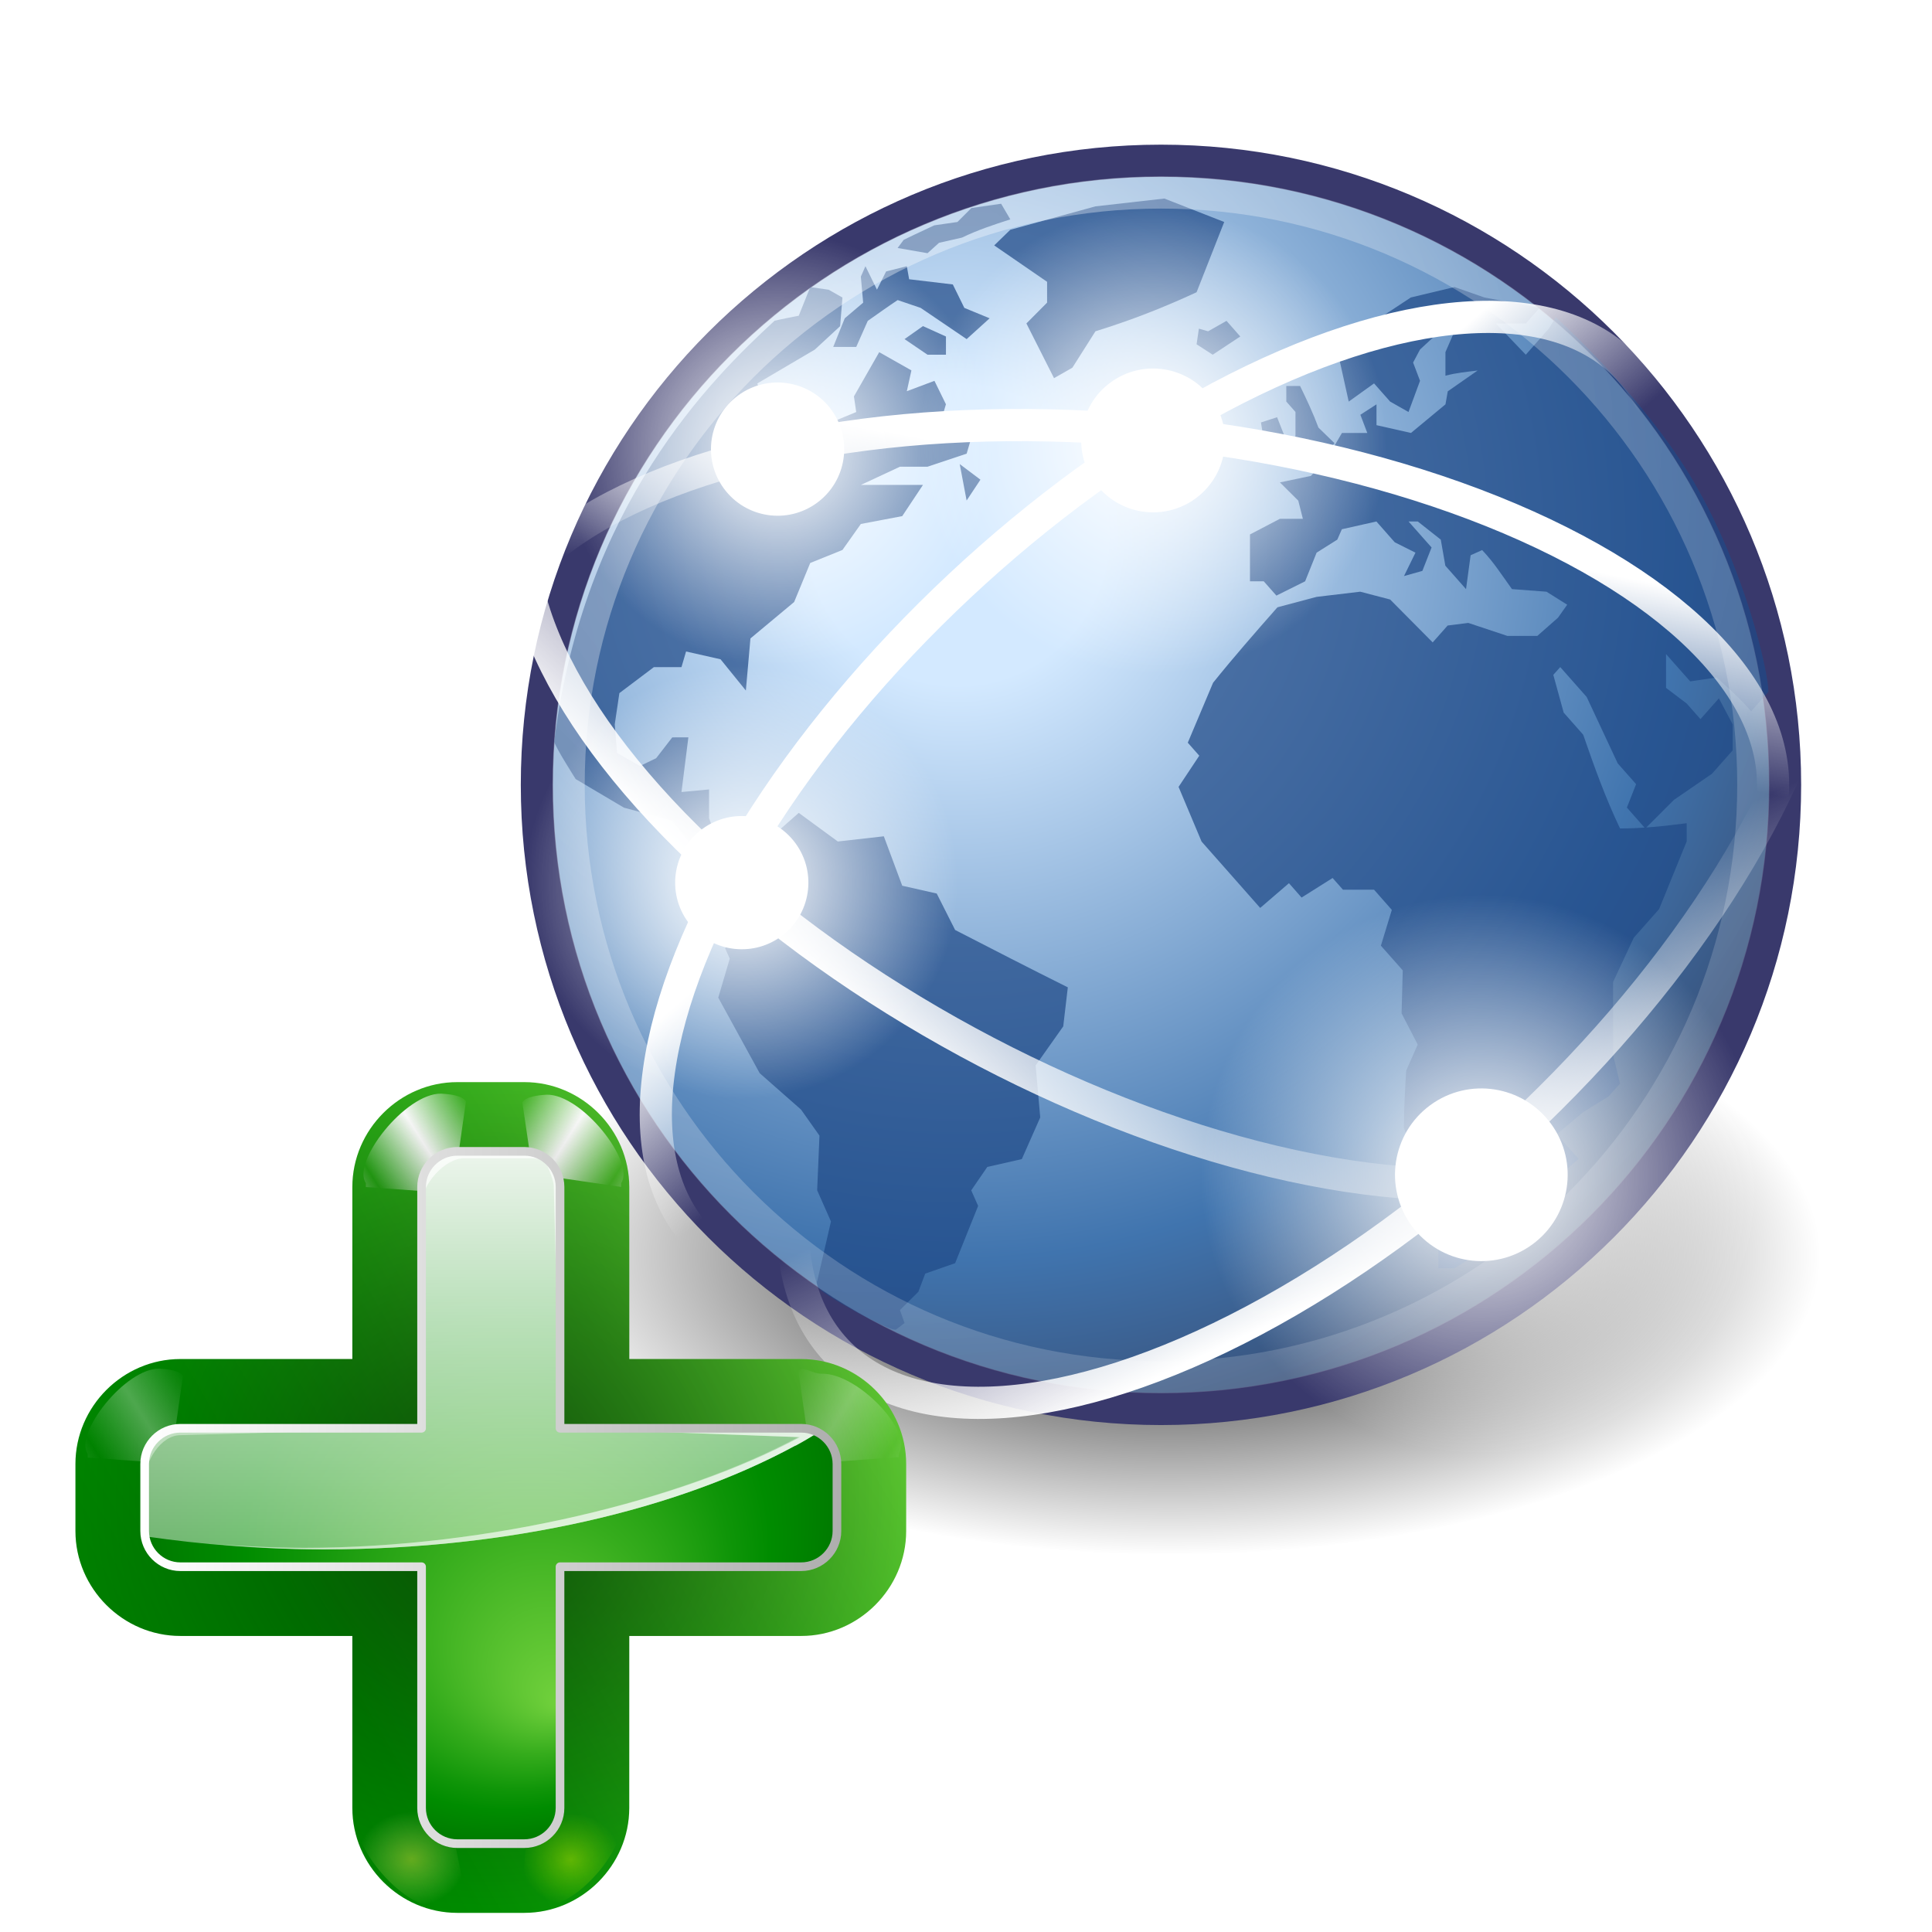 <?xml version="1.0" encoding="UTF-8" standalone="no"?>
<svg
   xmlns:dc="http://purl.org/dc/elements/1.1/"
   xmlns:cc="http://creativecommons.org/ns#"
   xmlns:rdf="http://www.w3.org/1999/02/22-rdf-syntax-ns#"
   xmlns:svg="http://www.w3.org/2000/svg"
   xmlns="http://www.w3.org/2000/svg"
   xmlns:xlink="http://www.w3.org/1999/xlink"
   xmlns:sodipodi="http://sodipodi.sourceforge.net/DTD/sodipodi-0.dtd"
   xmlns:inkscape="http://www.inkscape.org/namespaces/inkscape"
   width="48px"
   height="48px"
   id="svg3440"
   sodipodi:version="0.32"
   inkscape:version="1.0.1 (3bc2e813f5, 2020-09-07)"
   sodipodi:docname="applications-internet-new.svg"
   inkscape:output_extension="org.inkscape.output.svg.inkscape"
   version="1.1">
  <defs
     id="defs3">
    <inkscape:perspective
       sodipodi:type="inkscape:persp3d"
       inkscape:vp_x="0 : 24 : 1"
       inkscape:vp_y="0 : 1000 : 0"
       inkscape:vp_z="48 : 24 : 1"
       inkscape:persp3d-origin="24 : 16 : 1"
       id="perspective95" />
    <linearGradient
       inkscape:collect="always"
       id="linearGradient6001">
      <stop
         style="stop-color:#ffffff;stop-opacity:1;"
         offset="0"
         id="stop6003" />
      <stop
         style="stop-color:#ffffff;stop-opacity:0;"
         offset="1"
         id="stop6005" />
    </linearGradient>
    <linearGradient
       inkscape:collect="always"
       id="linearGradient4825">
      <stop
         style="stop-color:#ffffff;stop-opacity:1;"
         offset="0"
         id="stop4827" />
      <stop
         style="stop-color:#ffffff;stop-opacity:0;"
         offset="1"
         id="stop4829" />
    </linearGradient>
    <linearGradient
       id="linearGradient4126">
      <stop
         style="stop-color:#ffffff;stop-opacity:1;"
         offset="0"
         id="stop4128" />
      <stop
         style="stop-color:#ffffff;stop-opacity:0.165;"
         offset="1"
         id="stop4130" />
    </linearGradient>
    <linearGradient
       inkscape:collect="always"
       id="linearGradient4114">
      <stop
         style="stop-color:#000000;stop-opacity:1;"
         offset="0"
         id="stop4116" />
      <stop
         style="stop-color:#000000;stop-opacity:0;"
         offset="1"
         id="stop4118" />
    </linearGradient>
    <linearGradient
       id="linearGradient3962">
      <stop
         style="stop-color:#d3e9ff;stop-opacity:1;"
         offset="0"
         id="stop3964" />
      <stop
         style="stop-color:#d3e9ff;stop-opacity:1;"
         offset="0.155"
         id="stop4134" />
      <stop
         style="stop-color:#4074ae;stop-opacity:1;"
         offset="0.75"
         id="stop4346" />
      <stop
         style="stop-color:#36486c;stop-opacity:1;"
         offset="1"
         id="stop3966" />
    </linearGradient>
    <radialGradient
       inkscape:collect="always"
       xlink:href="#linearGradient3962"
       id="radialGradient3968"
       gradientTransform="matrix(0.8,0,0,0.8,9.199,0.72)"
       cx="18.248"
       cy="15.716"
       fx="18.248"
       fy="15.716"
       r="29.993"
       gradientUnits="userSpaceOnUse" />
    <radialGradient
       inkscape:collect="always"
       xlink:href="#linearGradient4114"
       id="radialGradient4120"
       gradientTransform="matrix(1.315,0,0,0.605,9.199,-7.493)"
       cx="15.116"
       cy="63.965"
       fx="15.116"
       fy="63.965"
       r="12.289"
       gradientUnits="userSpaceOnUse" />
    <radialGradient
       inkscape:collect="always"
       xlink:href="#linearGradient4126"
       id="radialGradient4132"
       gradientTransform="matrix(0.8,0,0,0.8,9.199,0.72)"
       cx="15.601"
       cy="12.142"
       fx="15.601"
       fy="12.142"
       r="43.527"
       gradientUnits="userSpaceOnUse" />
    <radialGradient
       inkscape:collect="always"
       xlink:href="#linearGradient4825"
       id="radialGradient5983"
       gradientUnits="userSpaceOnUse"
       cx="12.071"
       cy="12.493"
       fx="12.071"
       fy="12.493"
       r="6.718" />
    <radialGradient
       inkscape:collect="always"
       xlink:href="#linearGradient4825"
       id="radialGradient5985"
       gradientUnits="userSpaceOnUse"
       cx="12.071"
       cy="12.493"
       fx="12.071"
       fy="12.493"
       r="6.718" />
    <radialGradient
       inkscape:collect="always"
       xlink:href="#linearGradient4825"
       id="radialGradient5987"
       gradientUnits="userSpaceOnUse"
       cx="12.071"
       cy="12.493"
       fx="12.071"
       fy="12.493"
       r="6.718" />
    <radialGradient
       inkscape:collect="always"
       xlink:href="#linearGradient4825"
       id="radialGradient5989"
       gradientUnits="userSpaceOnUse"
       cx="12.071"
       cy="12.493"
       fx="12.071"
       fy="12.493"
       r="6.718" />
    <linearGradient
       inkscape:collect="always"
       xlink:href="#linearGradient6001"
       id="linearGradient6007"
       x1="-25.176"
       y1="30.057"
       x2="-22.252"
       y2="21.042"
       gradientUnits="userSpaceOnUse"
       gradientTransform="matrix(1.029,0,0,0.8,52.568,-13.083)" />
    <linearGradient
       inkscape:collect="always"
       xlink:href="#linearGradient6001"
       id="linearGradient6011"
       gradientUnits="userSpaceOnUse"
       x1="-25.176"
       y1="30.057"
       x2="-22.114"
       y2="22.662"
       gradientTransform="matrix(1.029,0,0,0.8,27.521,21.868)" />
    <linearGradient
       inkscape:collect="always"
       xlink:href="#linearGradient6001"
       id="linearGradient6015"
       gradientUnits="userSpaceOnUse"
       x1="-22.823"
       y1="28.338"
       x2="-22.114"
       y2="22.662"
       gradientTransform="matrix(1.029,0,0,0.8,-10.489,-32.25)" />
    <linearGradient
       inkscape:collect="always"
       xlink:href="#linearGradient6001"
       id="linearGradient6019"
       gradientUnits="userSpaceOnUse"
       x1="-21.659"
       y1="15.649"
       x2="-21.962"
       y2="21.336"
       gradientTransform="matrix(1.005,0,0,0.781,26.131,17.875)" />
    <radialGradient
       gradientUnits="userSpaceOnUse"
       r="120"
       cy="27.301"
       cx="232.5"
       id="radialGradient4574">
      <stop
         id="stop4576"
         style="stop-color:#ffee93;stop-opacity:1;"
         offset="0" />
      <stop
         offset="0.339"
         style="stop-color:#fff211;stop-opacity:1;"
         id="stop4578" />
      <stop
         offset="0.597"
         style="stop-color:#ffff32;stop-opacity:1"
         id="stop4580" />
      <stop
         id="stop4582"
         style="stop-color:#ffe171;stop-opacity:1;"
         offset="1" />
    </radialGradient>
    <radialGradient
       id="radialGradient24014"
       cx="232.5"
       cy="27.301"
       r="120"
       gradientUnits="userSpaceOnUse">
      <stop
         offset="0"
         style="stop-color:#ffee93;stop-opacity:1;"
         id="stop24016" />
      <stop
         id="stop24018"
         style="stop-color:#c57c00;stop-opacity:1"
         offset="0.492" />
      <stop
         id="stop24020"
         style="stop-color:#ffff7d;stop-opacity:1;"
         offset="0.597" />
      <stop
         offset="1"
         style="stop-color:#ffe171;stop-opacity:1;"
         id="stop24022" />
    </radialGradient>
    <radialGradient
       gradientUnits="userSpaceOnUse"
       r="120"
       cy="27.301"
       cx="232.5"
       id="radialGradient2810-4">
      <stop
         id="stop2812-5"
         style="stop-color:#ffee93;stop-opacity:1;"
         offset="0" />
      <stop
         offset="0.377"
         style="stop-color:#c57c00;stop-opacity:1;"
         id="stop3686" />
      <stop
         offset="0.495"
         style="stop-color:#ffff7d;stop-opacity:1;"
         id="stop2816-0" />
      <stop
         id="stop2820-3"
         style="stop-color:#ffe171;stop-opacity:1;"
         offset="1" />
    </radialGradient>
    <clipPath
       clipPathUnits="userSpaceOnUse"
       id="clipPath24074">
      <path
         sodipodi:type="star"
         style="opacity:0.394;fill:url(#linearGradient24078);fill-opacity:1;stroke:none"
         id="path24076"
         sodipodi:sides="11"
         sodipodi:cx="90.156113"
         sodipodi:cy="85.220039"
         sodipodi:r1="19.827379"
         sodipodi:r2="13.362659"
         sodipodi:arg1="0.78539816"
         sodipodi:arg2="1.0519012"
         inkscape:flatsided="false"
         inkscape:rounded="0"
         inkscape:randomized="0"
         d="m 104.176,99.24 -7.393,-2.416 -2.412,7.771 -4.913,-6.03 -6.23,5.233 -0.873,-7.729 -8.07,1.034 3.444,-6.974 -7.348,-3.494 6.668,-4.005 -4.293,-6.912 7.775,0.236 0.125,-8.135 6.413,4.401 4.504,-6.776 3.015,7.17 7.452,-3.266 -1.34,7.662 8.035,1.282 -5.269,5.721 6.066,5.422 -7.526,1.964 z"
         transform="translate(80,-0.939)" />
    </clipPath>
    <linearGradient
       inkscape:collect="always"
       xlink:href="#radialGradient24014"
       id="linearGradient24078"
       gradientUnits="userSpaceOnUse"
       x1="73.712"
       y1="71.215"
       x2="89.812"
       y2="99.102" />
    <radialGradient
       gradientUnits="userSpaceOnUse"
       r="120"
       cy="27.301"
       cx="232.5"
       id="radialGradient4574-6">
      <stop
         id="stop4576-7"
         style="stop-color:#ffee93;stop-opacity:1;"
         offset="0" />
      <stop
         offset="0.339"
         style="stop-color:#fff211;stop-opacity:1;"
         id="stop4578-5" />
      <stop
         offset="0.597"
         style="stop-color:#ffff32;stop-opacity:1"
         id="stop4580-3" />
      <stop
         id="stop4582-5"
         style="stop-color:#ffe171;stop-opacity:1;"
         offset="1" />
    </radialGradient>
    <linearGradient
       y2="104.807"
       x2="-62.425"
       y1="76.708"
       x1="-13.757"
       gradientTransform="translate(148,20)"
       gradientUnits="userSpaceOnUse"
       id="linearGradient4794"
       xlink:href="#XMLID_4_"
       inkscape:collect="always" />
    <radialGradient
       gradientUnits="userSpaceOnUse"
       gradientTransform="matrix(0.979,0,0,0.973,133,20.876)"
       r="55.148"
       cy="-0.215"
       cx="48"
       id="XMLID_4_">
      <stop
         id="stop3082"
         style="stop-color:#72D13D"
         offset="0" />
      <stop
         id="stop3084"
         style="stop-color:#35AC1C"
         offset="0.355" />
      <stop
         id="stop3086"
         style="stop-color:#0F9508"
         offset="0.619" />
      <stop
         id="stop3088"
         style="stop-color:#008C00"
         offset="0.757" />
      <stop
         id="stop3090"
         style="stop-color:#007A00"
         offset="1" />
    </radialGradient>
    <linearGradient
       inkscape:collect="always"
       xlink:href="#linearGradient6001"
       id="linearGradient3571"
       gradientUnits="userSpaceOnUse"
       x1="73.743"
       y1="15.337"
       x2="80"
       y2="19.282"
       spreadMethod="reflect" />
    <filter
       id="filter3387"
       height="1.25"
       y="-0.125"
       width="1.204"
       x="-0.102"
       inkscape:collect="always">
      <feGaussianBlur
         id="feGaussianBlur3389"
         stdDeviation="0.447"
         inkscape:collect="always" />
    </filter>
    <radialGradient
       r="6.781"
       fy="17.838"
       fx="73.657"
       cy="17.838"
       cx="73.657"
       gradientTransform="matrix(1,0,0,0.871,0,2.303)"
       gradientUnits="userSpaceOnUse"
       id="radialGradient4800"
       xlink:href="#linearGradient5412"
       inkscape:collect="always" />
    <linearGradient
       id="linearGradient5412"
       gradientUnits="userSpaceOnUse"
       x1="28"
       y1="57.5"
       x2="28"
       y2="0">
      <stop
         offset="0"
         style="stop-color:#fff14d;stop-opacity:1;"
         id="stop5414" />
      <stop
         offset="1"
         style="stop-color:#f8ffa0;stop-opacity:0;"
         id="stop5416" />
    </linearGradient>
    <radialGradient
       r="6.206"
       fy="17.803"
       fx="73.082"
       cy="17.803"
       cx="73.082"
       gradientTransform="matrix(1,0,0,0.926,0,1.324)"
       gradientUnits="userSpaceOnUse"
       id="radialGradient4802"
       xlink:href="#linearGradient4770"
       inkscape:collect="always" />
    <linearGradient
       id="linearGradient4770"
       gradientUnits="userSpaceOnUse"
       x1="-84.002"
       y1="-383.997"
       x2="-12.003"
       y2="-383.997"
       gradientTransform="rotate(90,-90.001,50.002)">
      <stop
         offset="0"
         style="stop-color:#e5ff00;stop-opacity:1"
         id="stop4772" />
      <stop
         offset="1"
         style="stop-color:#bff500;stop-opacity:0;"
         id="stop4774" />
    </linearGradient>
    <radialGradient
       r="24"
       fy="104"
       fx="104"
       cy="104"
       cx="104"
       gradientTransform="translate(0,-1.3e-5)"
       gradientUnits="userSpaceOnUse"
       id="radialGradient4806"
       xlink:href="#linearGradient3030"
       inkscape:collect="always" />
    <linearGradient
       id="linearGradient3030"
       inkscape:collect="always">
      <stop
         id="stop3032"
         offset="0"
         style="stop-color:#000000;stop-opacity:0.779" />
      <stop
         id="stop3034"
         offset="1"
         style="stop-color:#000000;stop-opacity:0;" />
    </linearGradient>
    <radialGradient
       r="20"
       fy="96"
       fx="-40"
       cy="84"
       cx="-44"
       gradientTransform="translate(148,20)"
       gradientUnits="userSpaceOnUse"
       id="radialGradient4810"
       xlink:href="#XMLID_4_"
       inkscape:collect="always" />
    <radialGradient
       gradientUnits="userSpaceOnUse"
       gradientTransform="matrix(0.979,0,0,0.973,133,20.876)"
       r="55.148"
       cy="-0.215"
       cx="48"
       id="radialGradient1513">
      <stop
         id="stop1503"
         style="stop-color:#72D13D"
         offset="0" />
      <stop
         id="stop1505"
         style="stop-color:#35AC1C"
         offset="0.355" />
      <stop
         id="stop1507"
         style="stop-color:#0F9508"
         offset="0.619" />
      <stop
         id="stop1509"
         style="stop-color:#008C00"
         offset="0.757" />
      <stop
         id="stop1511"
         style="stop-color:#007A00"
         offset="1" />
    </radialGradient>
    <linearGradient
       y2="108.01"
       x2="11.681"
       y1="60.539"
       x1="11.681"
       gradientTransform="translate(85.312,20)"
       gradientUnits="userSpaceOnUse"
       id="linearGradient4812"
       xlink:href="#linearGradient6001"
       inkscape:collect="always" />
    <linearGradient
       y2="96.001"
       x2="11.681"
       y1="52"
       x1="6.698"
       gradientTransform="translate(85.302,20)"
       gradientUnits="userSpaceOnUse"
       id="linearGradient4814"
       xlink:href="#linearGradient6001"
       inkscape:collect="always" />
    <linearGradient
       y2="72"
       x2="14.698"
       y1="96"
       x1="26.698"
       gradientTransform="translate(85.302,20)"
       gradientUnits="userSpaceOnUse"
       id="linearGradient4816"
       xlink:href="#linearGradient6001"
       inkscape:collect="always" />
    <linearGradient
       y2="84"
       x2="120.25"
       y1="84"
       x1="79.75"
       gradientTransform="translate(4,20)"
       gradientUnits="userSpaceOnUse"
       id="linearGradient4818"
       xlink:href="#linearGradient3225"
       inkscape:collect="always" />
    <linearGradient
       id="linearGradient3225">
      <stop
         style="stop-color:#ffffff;stop-opacity:1;"
         offset="0"
         id="stop3227" />
      <stop
         style="stop-color:#aeaeae;stop-opacity:1;"
         offset="1"
         id="stop3229" />
    </linearGradient>
    <filter
       id="filter3191"
       inkscape:collect="always">
      <feGaussianBlur
         id="feGaussianBlur3193"
         stdDeviation="0.203"
         inkscape:collect="always" />
    </filter>
    <linearGradient
       inkscape:collect="always"
       xlink:href="#linearGradient6001"
       id="linearGradient1937"
       gradientUnits="userSpaceOnUse"
       x1="73.743"
       y1="15.337"
       x2="80"
       y2="19.282"
       spreadMethod="reflect" />
    <linearGradient
       inkscape:collect="always"
       xlink:href="#linearGradient6001"
       id="linearGradient1939"
       gradientUnits="userSpaceOnUse"
       x1="73.743"
       y1="15.337"
       x2="80"
       y2="19.282"
       spreadMethod="reflect" />
    <linearGradient
       inkscape:collect="always"
       xlink:href="#linearGradient6001"
       id="linearGradient1941"
       gradientUnits="userSpaceOnUse"
       x1="73.743"
       y1="15.337"
       x2="80"
       y2="19.282"
       spreadMethod="reflect" />
  </defs>
  <sodipodi:namedview
     id="base"
     pagecolor="#ffffff"
     bordercolor="#666666"
     borderopacity="0.173"
     inkscape:pageopacity="0"
     inkscape:pageshadow="2"
     inkscape:zoom="5.6568542"
     inkscape:cx="5.0143305"
     inkscape:cy="27.22336"
     inkscape:current-layer="layer1"
     showgrid="false"
     inkscape:grid-bbox="true"
     inkscape:document-units="px"
     inkscape:window-width="1920"
     inkscape:window-height="1000"
     inkscape:window-x="0"
     inkscape:window-y="0"
     inkscape:showpageshadow="false"
     inkscape:document-rotation="0"
     inkscape:window-maximized="1" />
  <g
     id="layer1"
     inkscape:label="Layer 1"
     inkscape:groupmode="layer"
     style="display:inline">
    <ellipse
       style="display:inline;fill:url(#radialGradient4120);fill-opacity:1;stroke:none;stroke-width:0.892;stroke-opacity:1"
       id="path4112"
       cx="29.068"
       cy="31.186"
       rx="16.154"
       ry="7.431"
       inkscape:label="shadow" />
    <path
       style="fill:url(#radialGradient3968);fill-opacity:1;fill-rule:nonzero;stroke:#39396c;stroke-width:0.8;stroke-miterlimit:4;stroke-opacity:1"
       d="m 44.349,19.499 c 0,8.563 -6.942,15.506 -15.505,15.506 -8.563,0 -15.505,-6.942 -15.505,-15.506 0,-8.563 6.942,-15.505 15.505,-15.505 8.562,0 15.505,6.941 15.505,15.505 z"
       id="path3214" />
    <g
       id="g4136"
       style="opacity:1;fill:#204a87;fill-opacity:0.713;fill-rule:nonzero;stroke:none;stroke-miterlimit:4"
       transform="matrix(0.786,0,0,0.786,9.295,0.907)">
      <g
         id="g4138"
         style="fill:#204a87">
        <g
           id="g4142"
           style="fill:#204a87">
          <path
             d="m 44.071,20.714 c 0,0.263 0,0 0,0 l -0.545,0.617 c -0.334,-0.394 -0.709,-0.725 -1.09,-1.07 l -0.836,0.123 -0.764,-0.863 v 1.068 l 0.654,0.495 0.435,0.493 0.582,-0.658 c 0.146,0.274 0.291,0.549 0.436,0.823 v 0.822 l -0.655,0.74 -1.199,0.823 -0.908,0.906 -0.582,-0.66 0.291,-0.74 -0.581,-0.658 -0.981,-2.098 -0.836,-0.945 -0.219,0.246 0.328,1.193 0.617,0.699 c 0.352,1.018 0.701,1.99 1.164,2.963 0.718,0 1.395,-0.076 2.107,-0.166 v 0.576 l -0.872,2.139 -0.8,0.904 -0.654,1.4 c 0,0.768 0,1.535 0,2.303 l 0.219,0.906 -0.363,0.41 -0.801,0.494 -0.836,0.699 0.691,0.781 -0.945,0.824 0.182,0.533 -1.418,1.605 h -0.944 l -0.8,0.494 H 33.64 V 38.281 L 33.423,36.963 c -0.281,-0.826 -0.574,-1.647 -0.872,-2.467 0,-0.606 0.036,-1.205 0.072,-1.81 l 0.364,-0.822 -0.51,-0.988 0.037,-1.357 -0.691,-0.781 0.346,-1.131 -0.562,-0.638 H 30.624 l -0.327,-0.37 -0.981,0.618 -0.399,-0.454 -0.909,0.782 c -0.617,-0.7 -1.235,-1.399 -1.853,-2.098 l -0.727,-1.728 0.654,-0.986 -0.363,-0.411 0.799,-1.894 c 0.656,-0.816 1.342,-1.6 2.035,-2.386 l 1.236,-0.329 1.381,-0.164 0.945,0.247 1.345,1.356 0.473,-0.534 0.653,-0.082 1.236,0.411 h 0.945 l 0.654,-0.576 0.291,-0.411 -0.655,-0.411 -1.091,-0.082 c -0.303,-0.42 -0.584,-0.861 -0.943,-1.234 l -0.364,0.164 -0.145,1.07 -0.654,-0.74 -0.144,-0.824 -0.727,-0.574 h -0.292 l 0.728,0.822 -0.291,0.74 -0.581,0.164 0.363,-0.74 -0.655,-0.328 -0.58,-0.658 -1.092,0.246 -0.144,0.328 -0.654,0.412 -0.363,0.905 -0.908,0.452 -0.4,-0.452 h -0.435 v -1.481 l 0.945,-0.494 h 0.727 l -0.146,-0.575 -0.58,-0.576 0.981,-0.206 0.545,-0.616 0.435,-0.741 h 0.801 l -0.219,-0.575 0.51,-0.329 v 0.658 l 1.09,0.246 1.09,-0.904 0.073,-0.412 0.944,-0.658 c -0.342,0.043 -0.684,0.074 -1.018,0.165 V 9.977 L 34.221,9.154 H 33.858 l -0.798,0.74 -0.219,0.412 0.219,0.577 -0.364,0.986 -0.581,-0.329 -0.508,-0.575 -0.801,0.575 -0.291,-1.316 1.381,-0.905 V 8.825 l 0.873,-0.576 1.381,-0.33 0.945,0.33 1.744,0.329 -0.435,0.493 H 35.458 l 0.945,0.987 0.727,-0.822 0.221,-0.362 c 0,0 2.787,2.498 4.38,5.231 1.593,2.733 2.341,5.955 2.341,6.609 z"
             id="path4144"
             style="fill:#204a87" />
        </g>
      </g>
      <g
         id="g4146"
         style="fill:#204a87">
        <g
           id="g4150"
           style="fill:#204a87">
          <path
             d="m 26.07,9.236 -0.073,0.493 0.51,0.329 0.871,-0.576 -0.435,-0.494 -0.582,0.33 -0.29,-0.083"
             id="path4152"
             style="fill:#204a87" />
        </g>
      </g>
      <g
         id="g4154"
         style="fill:#204a87">
        <g
           id="g4158"
           style="fill:#204a87">
          <path
             d="m 26.87,5.863 -1.891,-0.741 -2.18,0.247 -2.69,0.74 -0.509,0.494 1.672,1.151 v 0.658 l -0.654,0.658 0.873,1.729 0.58,-0.33 0.729,-1.151 c 1.123,-0.347 2.13,-0.741 3.197,-1.234 l 0.873,-2.221"
             id="path4160"
             style="fill:#204a87" />
        </g>
      </g>
      <g
         id="g4162"
         style="fill:#204a87">
        <g
           id="g4166"
           style="fill:#204a87">
          <path
             d="m 28.833,12.775 -0.291,-0.741 -0.51,0.165 0.146,0.904 0.654,-0.328"
             id="path4168"
             style="fill:#204a87" />
        </g>
      </g>
      <g
         id="g4170"
         style="fill:#204a87">
        <g
           id="g4174"
           style="fill:#204a87">
          <path
             d="m 29.123,12.609 -0.145,0.988 0.8,-0.165 0.581,-0.575 -0.509,-0.494 C 29.679,11.908 29.482,11.483 29.268,11.046 H 28.833 v 0.493 l 0.29,0.329 v 0.74"
             id="path4176"
             style="fill:#204a87" />
        </g>
      </g>
      <g
         id="g4178"
         style="fill:#204a87">
        <g
           id="g4182"
           style="fill:#204a87">
          <path
             d="m 18.365,28.242 -0.582,-1.152 -1.09,-0.247 -0.582,-1.562 -1.454,0.164 -1.235,-0.904 -1.309,1.151 v 0.182 c -0.396,-0.114 -0.883,-0.13 -1.235,-0.347 l -0.291,-0.822 v -0.905 l -0.872,0.082 c 0.073,-0.576 0.145,-1.151 0.218,-1.728 H 9.424 L 8.915,22.812 8.406,23.058 7.679,22.648 7.606,21.743 7.752,20.755 8.843,19.933 h 0.872 l 0.145,-0.494 1.09,0.246 0.8,0.988 0.145,-1.647 1.381,-1.151 0.509,-1.234 1.018,-0.411 0.582,-0.822 1.308,-0.248 0.655,-0.986 c -0.654,0 -1.309,0 -1.963,0 l 1.236,-0.576 h 0.872 l 1.236,-0.412 0.145,-0.492 -0.436,-0.412 -0.509,-0.165 0.145,-0.493 -0.363,-0.74 -0.873,0.328 0.145,-0.658 -1.018,-0.576 -0.799,1.398 0.072,0.494 -0.799,0.33 -0.509,1.069 -0.218,-0.987 -1.381,-0.576 -0.218,-0.74 1.817,-1.07 0.8,-0.74 0.073,-0.905 -0.436,-0.247 -0.582,-0.083 -0.363,0.905 c 0,0 -0.608,0.119 -0.764,0.158 -1.996,1.839 -6.029,5.81 -6.966,13.306 0.037,0.174 0.679,1.182 0.679,1.182 l 1.526,0.904 1.526,0.412 0.655,0.823 1.017,0.74 0.582,-0.082 0.436,0.196 v 0.133 l -0.581,1.563 -0.436,0.658 0.145,0.33 -0.363,1.232 1.309,2.387 1.308,1.152 0.582,0.822 -0.073,1.728 0.436,0.986 -0.436,1.893 c 0,0 -0.034,-0.012 0.021,0.178 0.056,0.19 2.329,1.451 2.474,1.344 0.144,-0.109 0.267,-0.205 0.267,-0.205 l -0.145,-0.41 0.581,-0.576 0.218,-0.576 0.945,-0.33 0.727,-1.81 -0.218,-0.492 0.508,-0.74 1.091,-0.248 0.582,-1.316 -0.145,-1.645 0.872,-1.234 0.145,-1.234 C 20.733,29.461 19.549,28.851 18.365,28.242"
             id="path4184"
             style="fill:#204a87" />
        </g>
      </g>
      <g
         id="g4186"
         style="fill:#204a87">
        <g
           id="g4190"
           style="fill:#204a87">
          <path
             d="m 16.766,9.565 0.727,0.494 h 0.582 V 9.483 l -0.727,-0.329 -0.582,0.411"
             id="path4192"
             style="fill:#204a87" />
        </g>
      </g>
      <g
         id="g4194"
         style="fill:#204a87">
        <g
           id="g4198"
           style="fill:#204a87">
          <path
             d="M 14.876,8.907 14.512,9.812 h 0.727 L 15.603,8.989 C 15.917,8.768 16.229,8.544 16.548,8.331 l 0.727,0.247 c 0.484,0.329 0.969,0.658 1.454,0.987 L 19.456,8.907 18.656,8.578 18.292,7.837 16.911,7.673 16.838,7.261 16.184,7.426 15.894,8.002 15.53,7.261 l -0.145,0.329 0.073,0.823 -0.582,0.494"
             id="path4200"
             style="fill:#204a87" />
        </g>
      </g>
      <g
         id="g4202"
         style="fill:#204a87">
        <g
           style="opacity:0.75;fill:#204a87"
           id="g4204">
          <path
             id="path4206"
             d=""
             style="fill:#204a87" />
        </g>
        <g
           id="g4208"
           style="fill:#204a87">
          <path
             id="path4210"
             d=""
             style="fill:#204a87" />
        </g>
      </g>
      <g
         id="g4212"
         style="fill:#204a87">
        <g
           style="opacity:0.75;fill:#204a87"
           id="g4214">
          <path
             id="path4216"
             d=""
             style="fill:#204a87" />
        </g>
        <g
           id="g4218"
           style="fill:#204a87">
          <path
             id="path4220"
             d=""
             style="fill:#204a87" />
        </g>
      </g>
      <g
         id="g4222"
         style="fill:#204a87">
        <g
           id="g4226"
           style="fill:#204a87">
          <path
             d="M 17.492,6.85 17.856,6.521 18.583,6.356 c 0.498,-0.242 0.998,-0.405 1.526,-0.576 l -0.29,-0.494 -0.939,0.135 -0.443,0.442 -0.731,0.106 -0.65,0.305 -0.316,0.153 -0.193,0.258 0.944,0.164"
             id="path4228"
             style="fill:#204a87" />
        </g>
      </g>
      <g
         id="g4230"
         style="fill:#204a87">
        <g
           id="g4234"
           style="fill:#204a87">
          <path
             d="m 18.729,14.666 0.436,-0.658 -0.655,-0.493 0.218,1.151"
             id="path4236"
             style="fill:#204a87" />
        </g>
      </g>
    </g>
    <path
       style="opacity:0.396;fill:none;fill-opacity:1;fill-rule:nonzero;stroke:url(#radialGradient4132);stroke-width:0.8;stroke-miterlimit:4;stroke-opacity:1"
       d="m 43.561,19.499 c 0,8.129 -6.59,14.718 -14.717,14.718 -8.128,0 -14.717,-6.59 -14.717,-14.718 0,-8.128 6.589,-14.717 14.717,-14.717 8.127,0 14.717,6.589 14.717,14.717 z"
       id="path4122" />
    <ellipse
       style="color:#000000;display:inline;overflow:visible;visibility:visible;opacity:1;fill:none;fill-opacity:1;fill-rule:evenodd;stroke:url(#linearGradient6007);stroke-width:0.8;stroke-linecap:round;stroke-linejoin:round;stroke-miterlimit:4;stroke-dasharray:none;stroke-dashoffset:0;stroke-opacity:1;marker:none;marker-start:none;marker-mid:none;marker-end:none"
       id="path5991"
       inkscape:r_cx="true"
       inkscape:r_cy="true"
       transform="rotate(28.461)"
       cx="33.473"
       cy="3.742"
       rx="16.185"
       ry="7.562" />
    <ellipse
       transform="rotate(-43.103)"
       inkscape:r_cy="true"
       inkscape:r_cx="true"
       id="path6009"
       style="color:#000000;display:inline;overflow:visible;visibility:visible;opacity:1;fill:none;fill-opacity:1;fill-rule:evenodd;stroke:url(#linearGradient6011);stroke-width:0.8;stroke-linecap:round;stroke-linejoin:round;stroke-miterlimit:4;stroke-dasharray:none;stroke-dashoffset:0;stroke-opacity:1;marker:none;marker-start:none;marker-mid:none;marker-end:none"
       cx="8.427"
       cy="38.693"
       rx="16.185"
       ry="7.562" />
    <g
       inkscape:r_cy="true"
       inkscape:r_cx="true"
       transform="matrix(-0.836,0.613,0.613,0.836,37.678,-16.986)"
       id="g4933">
      <circle
         transform="translate(14.95,22.93)"
         inkscape:r_cy="true"
         inkscape:r_cx="true"
         id="path4935"
         style="color:#000000;display:inline;overflow:visible;visibility:visible;opacity:1;fill:url(#radialGradient5987);fill-opacity:1;fill-rule:evenodd;stroke:none;stroke-width:1;stroke-linecap:round;stroke-linejoin:round;stroke-miterlimit:4;stroke-dasharray:none;stroke-dashoffset:0;stroke-opacity:1;marker:none;marker-start:none;marker-mid:none;marker-end:none"
         cx="12.071"
         cy="12.493"
         r="6.718" />
      <circle
         style="color:#000000;display:inline;overflow:visible;visibility:visible;opacity:1;fill:#ffffff;fill-opacity:1;fill-rule:evenodd;stroke:none;stroke-width:1;stroke-linecap:round;stroke-linejoin:round;stroke-miterlimit:4;stroke-dasharray:none;stroke-dashoffset:0;stroke-opacity:1;marker:none;marker-start:none;marker-mid:none;marker-end:none"
         id="path4937"
         inkscape:r_cx="true"
         inkscape:r_cy="true"
         transform="matrix(0.308,0,0,0.308,23.3,31.572)"
         cx="12.071"
         cy="12.493"
         r="6.718" />
    </g>
    <ellipse
       style="color:#000000;display:inline;overflow:visible;visibility:visible;opacity:1;fill:none;fill-opacity:1;fill-rule:evenodd;stroke:url(#linearGradient6015);stroke-width:0.8;stroke-linecap:round;stroke-linejoin:round;stroke-miterlimit:4;stroke-dasharray:none;stroke-dashoffset:0;stroke-opacity:1;marker:none;marker-start:none;marker-mid:none;marker-end:none"
       id="path6013"
       inkscape:r_cx="true"
       inkscape:r_cy="true"
       transform="rotate(-174.372)"
       cx="-29.583"
       cy="-15.425"
       rx="16.185"
       ry="7.562" />
    <ellipse
       style="color:#000000;display:inline;overflow:visible;visibility:visible;opacity:1;fill:none;fill-opacity:1;fill-rule:evenodd;stroke:url(#linearGradient6019);stroke-width:0.8;stroke-linecap:round;stroke-linejoin:round;stroke-miterlimit:4;stroke-dasharray:none;stroke-dashoffset:0;stroke-opacity:1;marker:none;marker-start:none;marker-mid:none;marker-end:none"
       id="path6017"
       inkscape:r_cx="true"
       inkscape:r_cy="true"
       transform="matrix(0.73,-0.683,0.683,0.73,0,0)"
       cx="7.473"
       cy="34.316"
       rx="15.815"
       ry="7.389" />
    <g
       id="g5075"
       transform="matrix(-0.645,0.473,0.473,0.645,19.102,-13.696)"
       inkscape:r_cx="true"
       inkscape:r_cy="true">
      <circle
         transform="translate(14.95,22.93)"
         inkscape:r_cy="true"
         inkscape:r_cx="true"
         id="path5077"
         style="color:#000000;display:inline;overflow:visible;visibility:visible;opacity:1;fill:url(#radialGradient5983);fill-opacity:1;fill-rule:evenodd;stroke:none;stroke-width:1;stroke-linecap:round;stroke-linejoin:round;stroke-miterlimit:4;stroke-dasharray:none;stroke-dashoffset:0;stroke-opacity:1;marker:none;marker-start:none;marker-mid:none;marker-end:none"
         cx="12.071"
         cy="12.493"
         r="6.718" />
      <circle
         style="color:#000000;display:inline;overflow:visible;visibility:visible;opacity:1;fill:#ffffff;fill-opacity:1;fill-rule:evenodd;stroke:none;stroke-width:1;stroke-linecap:round;stroke-linejoin:round;stroke-miterlimit:4;stroke-dasharray:none;stroke-dashoffset:0;stroke-opacity:1;marker:none;marker-start:none;marker-mid:none;marker-end:none"
         id="path5079"
         inkscape:r_cx="true"
         inkscape:r_cy="true"
         transform="matrix(0.308,0,0,0.308,23.3,31.572)"
         cx="12.071"
         cy="12.493"
         r="6.718" />
    </g>
    <g
       inkscape:r_cy="true"
       inkscape:r_cx="true"
       transform="matrix(-0.645,0.473,0.473,0.645,19.992,-24.467)"
       id="g4945">
      <circle
         style="color:#000000;display:inline;overflow:visible;visibility:visible;opacity:1;fill:url(#radialGradient5985);fill-opacity:1;fill-rule:evenodd;stroke:none;stroke-width:1;stroke-linecap:round;stroke-linejoin:round;stroke-miterlimit:4;stroke-dasharray:none;stroke-dashoffset:0;stroke-opacity:1;marker:none;marker-start:none;marker-mid:none;marker-end:none"
         id="path4947"
         inkscape:r_cx="true"
         inkscape:r_cy="true"
         transform="translate(14.95,22.93)"
         cx="12.071"
         cy="12.493"
         r="6.718" />
      <circle
         transform="matrix(0.308,0,0,0.308,23.3,31.572)"
         inkscape:r_cy="true"
         inkscape:r_cx="true"
         id="path4949"
         style="color:#000000;display:inline;overflow:visible;visibility:visible;opacity:1;fill:#ffffff;fill-opacity:1;fill-rule:evenodd;stroke:none;stroke-width:1;stroke-linecap:round;stroke-linejoin:round;stroke-miterlimit:4;stroke-dasharray:none;stroke-dashoffset:0;stroke-opacity:1;marker:none;marker-start:none;marker-mid:none;marker-end:none"
         cx="12.071"
         cy="12.493"
         r="6.718" />
    </g>
    <g
       style="opacity:1"
       id="g4939"
       transform="matrix(-0.696,0.511,0.511,0.696,29.353,-27.516)"
       inkscape:r_cx="true"
       inkscape:r_cy="true">
      <circle
         style="color:#000000;display:inline;overflow:visible;visibility:visible;opacity:1;fill:url(#radialGradient5989);fill-opacity:1;fill-rule:evenodd;stroke:none;stroke-width:1;stroke-linecap:round;stroke-linejoin:round;stroke-miterlimit:4;stroke-dasharray:none;stroke-dashoffset:0;stroke-opacity:1;marker:none;marker-start:none;marker-mid:none;marker-end:none"
         id="path4941"
         inkscape:r_cx="true"
         inkscape:r_cy="true"
         transform="translate(14.95,22.93)"
         cx="12.071"
         cy="12.493"
         r="6.718" />
      <circle
         transform="matrix(0.308,0,0,0.308,23.3,31.572)"
         inkscape:r_cy="true"
         inkscape:r_cx="true"
         id="path4943"
         style="color:#000000;display:inline;overflow:visible;visibility:visible;opacity:1;fill:#ffffff;fill-opacity:1;fill-rule:evenodd;stroke:none;stroke-width:1;stroke-linecap:round;stroke-linejoin:round;stroke-miterlimit:4;stroke-dasharray:none;stroke-dashoffset:0;stroke-opacity:1;marker:none;marker-start:none;marker-mid:none;marker-end:none"
         cx="12.071"
         cy="12.493"
         r="6.718" />
    </g>
    <g
       id="g4655"
       transform="matrix(0.43,0,0,0.43,-32.526,-7.515)"
       inkscape:label="plus">
      <path
         inkscape:connector-curvature="0"
         style="fill:url(#linearGradient4794);fill-opacity:1;stroke:none;stroke-width:8;stroke-linecap:round;stroke-linejoin:round;stroke-miterlimit:4;stroke-dasharray:none;stroke-dashoffset:1.088;stroke-opacity:1"
         d="m 102.062,80 c -3.318,0 -6.062,2.745 -6.062,6.062 v 9.938 h -9.938 c -3.318,0 -6.062,2.745 -6.062,6.062 v 3.875 c 0,3.318 2.745,6.062 6.062,6.062 H 96 v 9.938 c 0,3.318 2.745,6.062 6.062,6.062 h 3.875 c 3.318,0 6.062,-2.745 6.062,-6.062 v -9.938 h 9.938 c 3.318,0 6.062,-2.745 6.062,-6.062 v -3.875 c 0,-3.318 -2.745,-6.062 -6.062,-6.062 H 112 v -9.938 c 0,-3.318 -2.745,-6.062 -6.062,-6.062 z"
         id="path3012"
         sodipodi:nodetypes="ccccccccccccccccccccc"
         clip-path="none" />
      <path
         inkscape:connector-curvature="0"
         sodipodi:nodetypes="cccccc"
         transform="matrix(-0.477,0,0,0.477,134.464,74.913)"
         id="path3091"
         d="m 69.876,12.058 c -1.077,0.065 -2.528,0.219 -3,0.938 L 68.466,24.133 79,23.374 V 22.905 C 80.741,20.335 74.22,11.999 69.876,12.058 Z"
         style="fill:url(#linearGradient1937);fill-opacity:1;fill-rule:evenodd;stroke:none;stroke-width:1px;stroke-linecap:butt;stroke-linejoin:miter;stroke-opacity:1;filter:url(#filter3387)"
         clip-path="none" />
      <path
         inkscape:connector-curvature="0"
         style="fill:url(#linearGradient1939);fill-opacity:1;fill-rule:evenodd;stroke:none;stroke-width:1px;stroke-linecap:butt;stroke-linejoin:miter;stroke-opacity:1;filter:url(#filter3387)"
         d="m 69.876,12.058 c -1.077,0.065 -2.528,0.219 -3,0.938 L 68.173,21.79 79,23.374 V 22.905 C 80.741,20.335 74.22,11.999 69.876,12.058 Z"
         id="path3095"
         transform="matrix(0.471,0,0,0.471,74.322,75.046)"
         sodipodi:nodetypes="cccccc"
         clip-path="none" />
      <g
         id="g3201"
         transform="matrix(1,0,0,-1,148,188.388)"
         clip-path="none">
        <path
           inkscape:connector-curvature="0"
           sodipodi:nodetypes="cccccc"
           transform="matrix(-0.463,0,0,0.463,-14.469,55.236)"
           id="path3197"
           d="m 69.876,12.058 c -1.077,0.065 -2.528,0.219 -3,0.938 l 2.176,10.747 11.134,-0.115 v -0.469 C 81.927,20.117 74.22,10.743 69.876,12.058 Z"
           style="opacity:0.644;fill:url(#radialGradient4800);fill-opacity:1;fill-rule:evenodd;stroke:none;stroke-width:1px;stroke-linecap:butt;stroke-linejoin:miter;stroke-opacity:1;filter:url(#filter3387)" />
        <path
           inkscape:connector-curvature="0"
           style="opacity:0.644;fill:url(#radialGradient4802);fill-opacity:1;fill-rule:evenodd;stroke:none;stroke-width:1px;stroke-linecap:butt;stroke-linejoin:miter;stroke-opacity:1;filter:url(#filter3387)"
           d="m 69.876,12.058 c -1.077,0.065 -2.528,0.219 -3,0.938 L 67.782,23.548 79,23.374 V 22.905 C 80.741,20.335 74.22,11.999 69.876,12.058 Z"
           id="path3199"
           transform="matrix(0.462,0,0,0.462,-73.134,55.243)"
           sodipodi:nodetypes="cccccc" />
      </g>
      <path
         inkscape:connector-curvature="0"
         sodipodi:nodetypes="cccccc"
         transform="matrix(0.479,0,0,0.479,89.738,90.47)"
         id="path3221"
         d="M 69.719,13.313 C 68.642,13.378 67.348,12.277 66.876,12.995 L 68.466,24.133 79,23.374 v -0.469 c 1.741,-2.57 -4.937,-9.652 -9.281,-9.593 z"
         style="opacity:0.551;fill:url(#linearGradient1941);fill-opacity:1;fill-rule:evenodd;stroke:none;stroke-width:1px;stroke-linecap:butt;stroke-linejoin:miter;stroke-opacity:1;filter:url(#filter3387)"
         clip-path="none" />
      <path
         inkscape:connector-curvature="0"
         sodipodi:nodetypes="ccccccccccccccccccccc"
         id="path3028"
         d="m 102.062,80 c -3.318,0 -6.062,2.745 -6.062,6.062 v 9.938 h -9.938 c -3.318,0 -6.062,2.745 -6.062,6.062 v 3.875 c 0,3.318 2.745,6.062 6.062,6.062 H 96 v 9.938 c 0,3.318 2.745,6.062 6.062,6.062 h 3.875 c 3.318,0 6.062,-2.745 6.062,-6.062 v -9.938 h 9.938 c 3.318,0 6.062,-2.745 6.062,-6.062 v -3.875 c 0,-3.318 -2.745,-6.062 -6.062,-6.062 H 112 v -9.938 c 0,-3.318 -2.745,-6.062 -6.062,-6.062 z"
         style="opacity:0.644;fill:url(#radialGradient4806);fill-opacity:1;stroke:none;stroke-width:8;stroke-linecap:round;stroke-linejoin:round;stroke-miterlimit:4;stroke-dasharray:none;stroke-dashoffset:1.088;stroke-opacity:1"
         clip-path="none" />
      <path
         inkscape:connector-curvature="0"
         style="opacity:0.551;fill:url(#linearGradient3571);fill-opacity:1;fill-rule:evenodd;stroke:none;stroke-width:1px;stroke-linecap:butt;stroke-linejoin:miter;stroke-opacity:1;filter:url(#filter3387)"
         d="m 69.876,12.058 c -1.077,0.065 -2.528,0.219 -3,0.938 L 68.466,24.133 79,23.374 V 22.905 C 80.741,20.335 74.22,11.999 69.876,12.058 Z"
         id="path3217"
         transform="matrix(-0.454,0,0,0.454,116.573,91.08)"
         sodipodi:nodetypes="cccccc"
         clip-path="none" />
      <path
         inkscape:connector-curvature="0"
         style="fill:url(#radialGradient4810);fill-opacity:1;stroke:none;stroke-width:2;stroke-linecap:round;stroke-linejoin:round;stroke-miterlimit:4;stroke-dasharray:none;stroke-dashoffset:1.088;stroke-opacity:1"
         d="m 102.062,84 c -1.134,0 -2.062,0.929 -2.062,2.062 v 13.938 H 86.062 c -1.134,0 -2.062,0.929 -2.062,2.062 v 3.875 c 0,1.134 0.929,2.062 2.062,2.062 H 100 v 13.938 c 0,1.134 0.929,2.062 2.062,2.062 h 3.875 c 1.134,0 2.062,-0.929 2.062,-2.062 v -13.938 h 13.938 c 1.134,0 2.062,-0.929 2.062,-2.062 v -3.875 c 0,-1.134 -0.929,-2.062 -2.062,-2.062 H 108 v -13.938 c 0,-1.134 -0.929,-2.062 -2.062,-2.062 z"
         id="rect2407"
         clip-path="none" />
      <path
         inkscape:connector-curvature="0"
         style="fill:url(#linearGradient4812);fill-opacity:1;stroke:none;stroke-width:2;stroke-linecap:round;stroke-linejoin:round;stroke-miterlimit:4;stroke-dasharray:none;stroke-dashoffset:1.088;stroke-opacity:1"
         d="m 102.062,84 c -1.134,0 -2.062,0.929 -2.062,2.062 v 13.938 H 86.062 c -1.134,0 -2.062,0.929 -2.062,2.062 v 3.875 c 0,0.11 0.046,0.207 0.062,0.312 3.258,0.47 6.691,0.75 10.25,0.75 11.502,0 21.806,-2.63 28.594,-6.75 -0.289,-0.155 -0.619,-0.25 -0.969,-0.25 H 108 v -13.938 c 0,-1.134 -0.929,-2.062 -2.062,-2.062 z"
         id="path3038"
         clip-path="none" />
      <path
         inkscape:connector-curvature="0"
         style="fill:url(#linearGradient4814);fill-opacity:1;stroke:none;stroke-width:2;stroke-linecap:round;stroke-linejoin:round;stroke-miterlimit:4;stroke-dasharray:none;stroke-dashoffset:1.088;stroke-opacity:1"
         d="m 102.062,84 c -1.134,0 -2.062,0.929 -2.062,2.062 v 1 c 0,-1.134 1.329,-2.663 2.462,-2.663 h 3.875 c 0.283,0 0.566,0.051 0.812,0.156 0.11,0.25 0.487,1.125 0.487,1.413 l 0.362,14.031 0.031,-13.938 c 0,-0.576 -0.241,-1.094 -0.625,-1.469 -0.088,-0.088 -0.179,-0.179 -0.281,-0.25 -0.008,-0.005 -0.024,0.005 -0.031,0 -0.102,-0.069 -0.199,-0.137 -0.312,-0.188 -0.009,-0.004 -0.022,0.004 -0.031,0 -0.115,-0.049 -0.251,-0.098 -0.375,-0.125 -0.01,-0.002 -0.021,0.002 -0.031,0 -0.124,-0.025 -0.245,-0.029 -0.375,-0.031 h -0.031 -0.469 z m -16,16 c -1.134,0 -2.062,0.929 -2.062,2.062 v 1 c 0,-1.134 0.929,-2.663 2.062,-2.663 L 100,100 Z m 21.938,0 13.76,0.512 c -6.759,3.627 -17.822,6.395 -28.51,6.395 -1.779,0 -3.54,-0.09 -5.25,-0.219 2.06,0.187 4.179,0.312 6.344,0.312 10.77,0 20.484,-2.324 27.25,-6 0.008,-0.004 0.023,0.004 0.031,0 0.443,-0.241 0.865,-0.497 1.281,-0.75 -0.136,-0.073 -0.285,-0.145 -0.438,-0.188 -0.01,-0.003 -0.021,0.003 -0.031,0 -0.152,-0.04 -0.305,-0.06 -0.469,-0.062 h -0.031 -0.469 z"
         id="path3062"
         sodipodi:nodetypes="cccccccccsssssssccccccccccccscssscsscccc"
         clip-path="none" />
      <path
         inkscape:connector-curvature="0"
         sodipodi:nodetypes="cccccccccsssssssccccccccccccscssscsscccc"
         id="path3087"
         d="m 102.062,84 c -1.134,0 -2.062,0.929 -2.062,2.062 v 1 c 0,-1.134 1.329,-2.663 2.462,-2.663 h 3.875 c 0.283,0 0.566,0.051 0.812,0.156 0.11,0.25 0.487,1.125 0.487,1.413 l 0.362,14.031 0.031,-13.938 c 0,-0.576 -0.241,-1.094 -0.625,-1.469 -0.088,-0.088 -0.179,-0.179 -0.281,-0.25 -0.008,-0.005 -0.024,0.005 -0.031,0 -0.102,-0.069 -0.199,-0.137 -0.312,-0.188 -0.009,-0.004 -0.022,0.004 -0.031,0 -0.115,-0.049 -0.251,-0.098 -0.375,-0.125 -0.01,-0.002 -0.021,0.002 -0.031,0 -0.124,-0.025 -0.245,-0.029 -0.375,-0.031 h -0.031 -0.469 z m -16,16 c -1.134,0 -2.062,0.929 -2.062,2.062 v 1 c 0,-1.134 0.929,-2.663 2.062,-2.663 L 100,100 Z m 21.938,0 13.857,0.512 c -6.759,3.627 -17.92,6.395 -28.607,6.395 -1.779,0 -3.54,-0.09 -5.25,-0.219 2.06,0.187 4.179,0.312 6.344,0.312 10.77,0 20.484,-2.324 27.25,-6 0.008,-0.004 0.023,0.004 0.031,0 0.443,-0.241 0.865,-0.497 1.281,-0.75 -0.136,-0.073 -0.285,-0.145 -0.438,-0.188 -0.01,-0.003 -0.021,0.003 -0.031,0 -0.152,-0.04 -0.305,-0.06 -0.469,-0.062 h -0.031 -0.469 z"
         style="fill:url(#linearGradient4816);fill-opacity:1;stroke:none;stroke-width:2;stroke-linecap:round;stroke-linejoin:round;stroke-miterlimit:4;stroke-dasharray:none;stroke-dashoffset:1.088;stroke-opacity:1"
         clip-path="none" />
      <path
         inkscape:connector-curvature="0"
         id="path3099"
         d="m 102.062,84 c -1.134,0 -2.062,0.929 -2.062,2.062 v 13.938 H 86.062 c -1.134,0 -2.062,0.929 -2.062,2.062 v 3.875 c 0,1.134 0.929,2.062 2.062,2.062 H 100 v 13.938 c 0,1.134 0.929,2.062 2.062,2.062 h 3.875 c 1.134,0 2.062,-0.929 2.062,-2.062 v -13.938 h 13.938 c 1.134,0 2.062,-0.929 2.062,-2.062 v -3.875 c 0,-1.134 -0.929,-2.062 -2.062,-2.062 H 108 v -13.938 c 0,-1.134 -0.929,-2.062 -2.062,-2.062 z"
         style="fill:none;fill-opacity:1;stroke:url(#linearGradient4818);stroke-width:0.5;stroke-linecap:round;stroke-linejoin:round;stroke-miterlimit:4;stroke-dasharray:none;stroke-dashoffset:1.088;stroke-opacity:1;filter:url(#filter3191)"
         clip-path="none" />
    </g>
  </g>
</svg>
